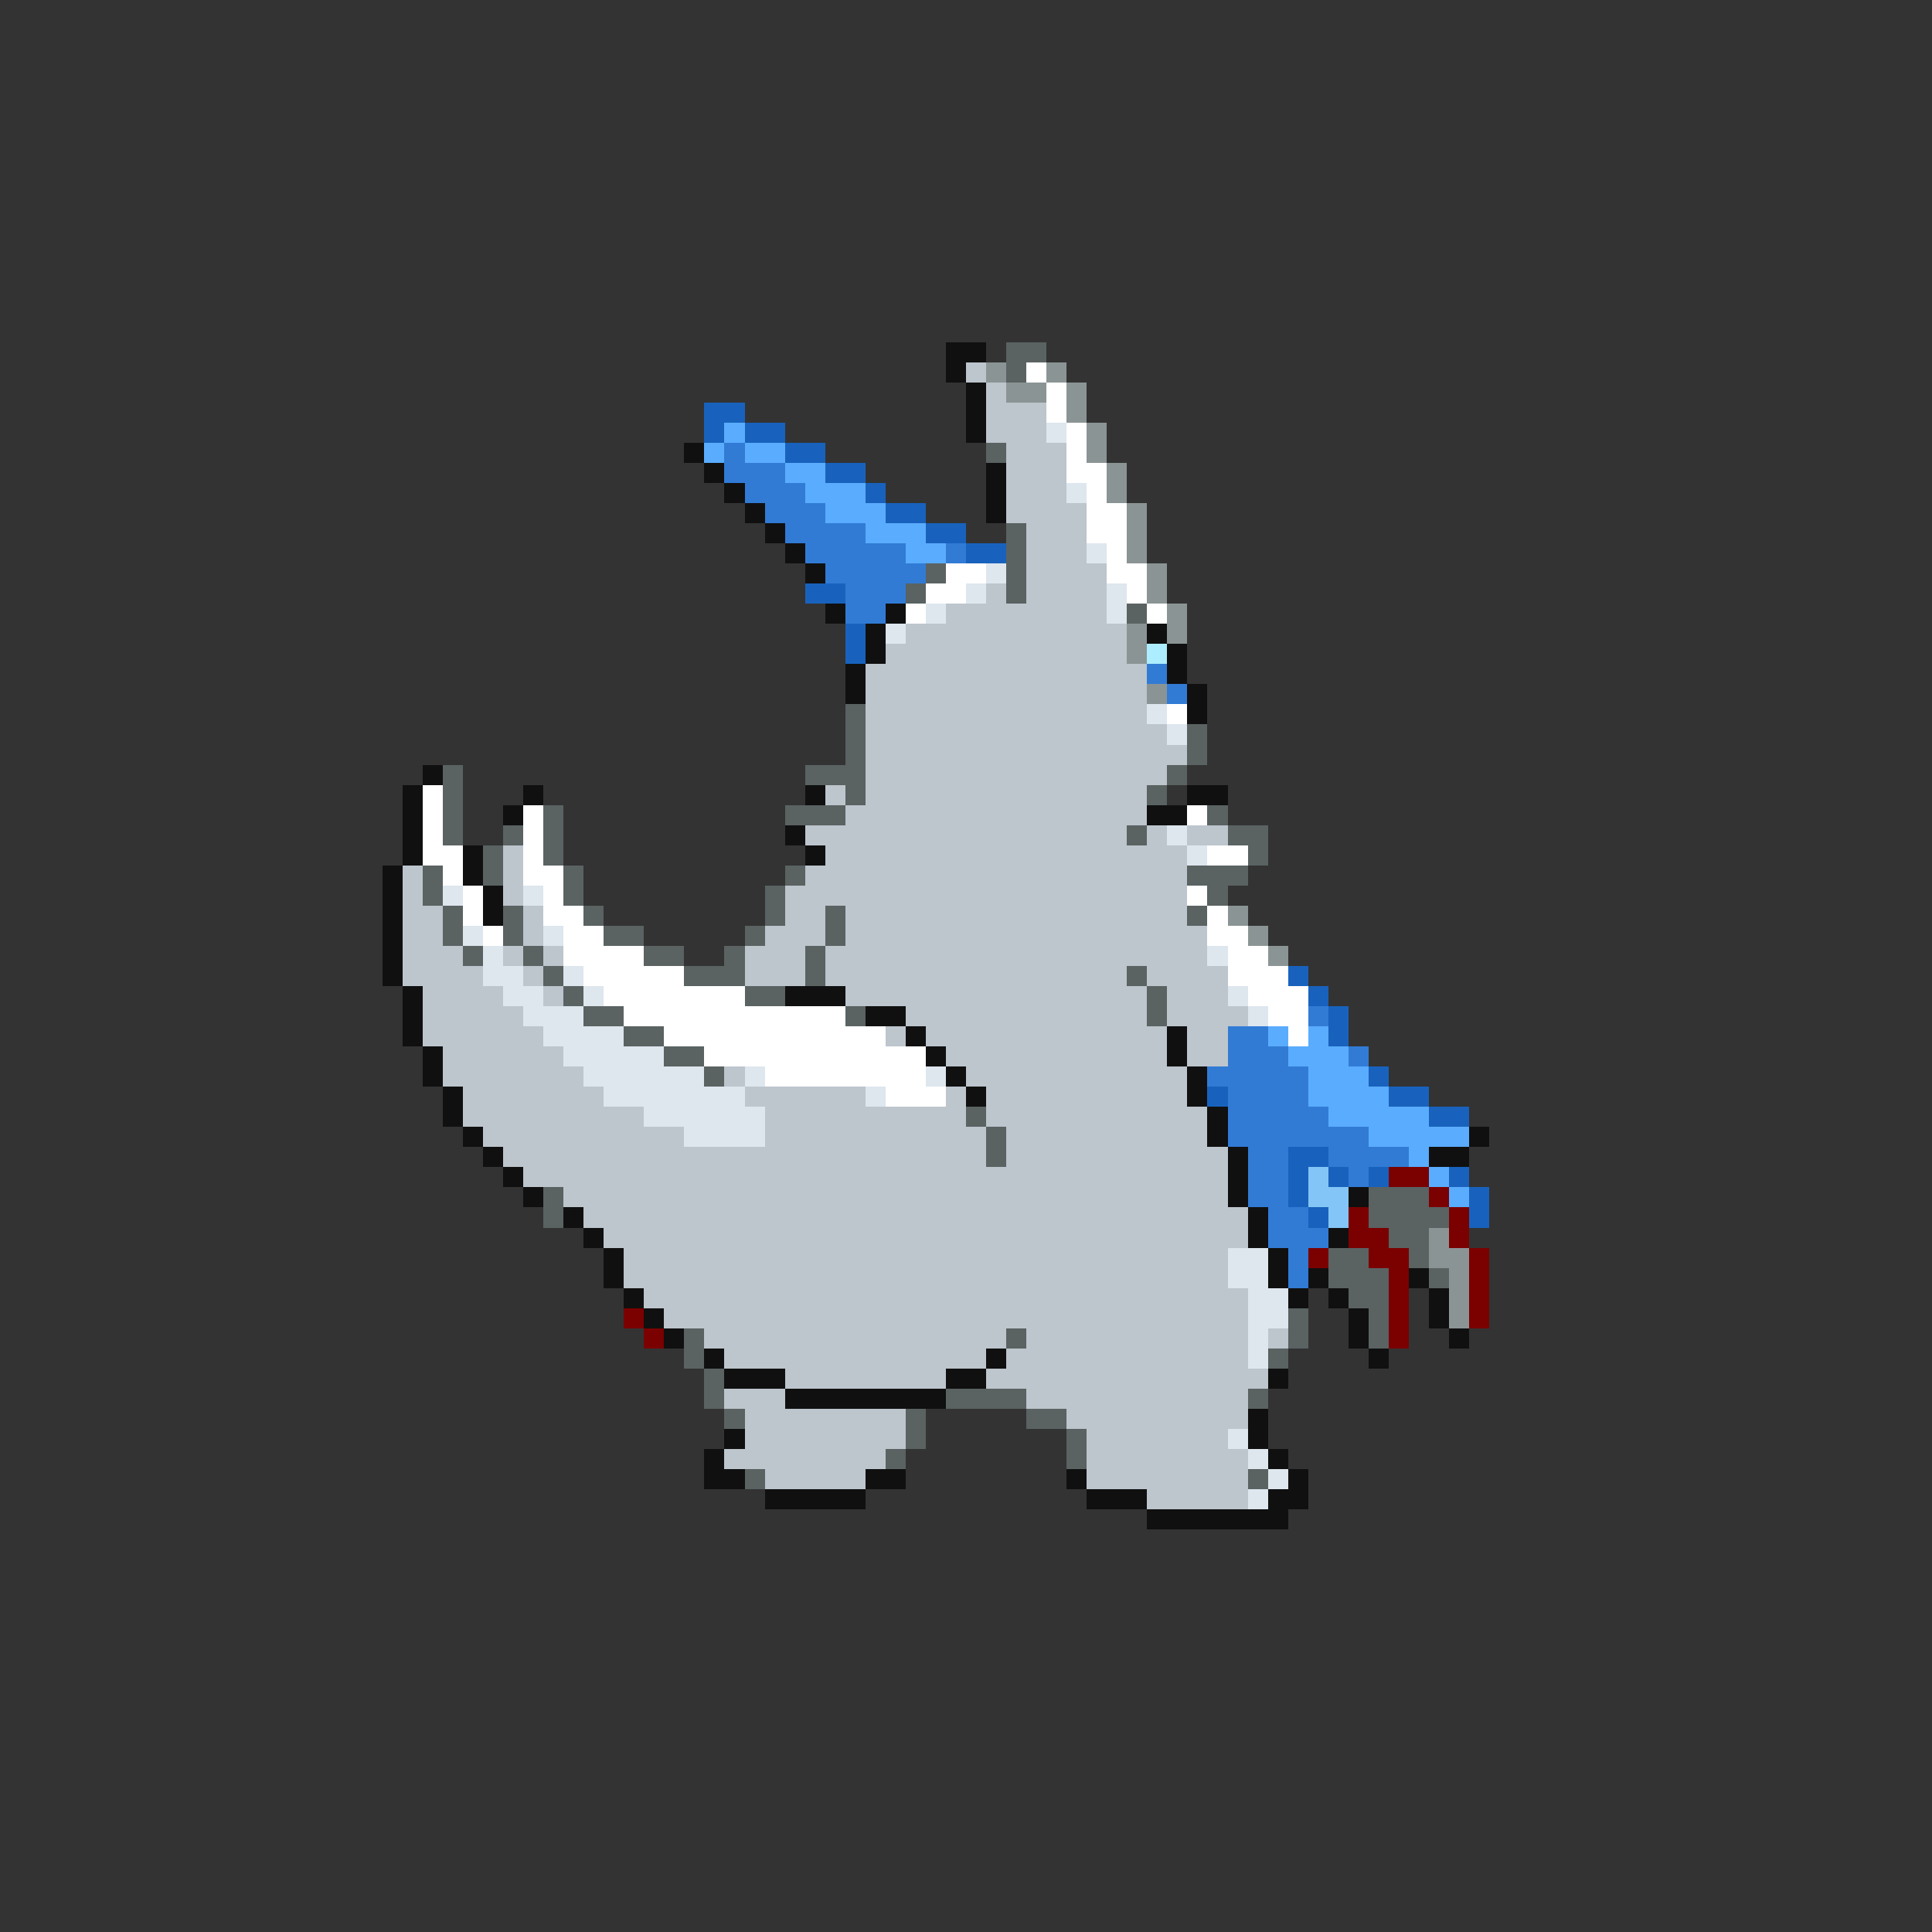 <svg xmlns="http://www.w3.org/2000/svg" viewBox="0 -0.5 96 96" shape-rendering="crispEdges">
<rect x="0" y="-0.5" width="96" height="96" fill="#333333" stroke="none"/>
<path stroke="#101010" d="M47 17h2M47 18h1M48 19h1M48 20h1M48 21h1M34 22h1M35 23h1M49 23h1M36 24h1M49 24h1M37 25h1M49 25h1M38 26h1M39 27h1M40 28h1M41 30h1M44 30h1M43 31h1M57 31h1M43 32h1M58 32h1M42 33h1M58 33h1M42 34h1M59 34h1M59 35h1M21 38h1M20 39h1M26 39h1M40 39h1M59 39h2M20 40h1M25 40h1M57 40h2M20 41h1M39 41h1M20 42h1M23 42h1M40 42h1M19 43h1M23 43h1M19 44h1M24 44h1M19 45h1M24 45h1M19 46h1M19 47h1M19 48h1M20 49h1M39 49h3M20 50h1M43 50h2M20 51h1M45 51h1M58 51h1M21 52h1M46 52h1M58 52h1M21 53h1M47 53h1M59 53h1M22 54h1M48 54h1M59 54h1M22 55h1M60 55h1M23 56h1M60 56h1M73 56h1M24 57h1M61 57h1M71 57h2M25 58h1M61 58h1M26 59h1M61 59h1M67 59h1M28 60h1M62 60h1M29 61h1M62 61h1M66 61h1M30 62h1M63 62h1M30 63h1M63 63h1M65 63h1M70 63h1M31 64h1M64 64h1M66 64h1M71 64h1M32 65h1M67 65h1M71 65h1M33 66h1M67 66h1M72 66h1M35 67h1M49 67h1M68 67h1M36 68h3M47 68h2M63 68h1M39 69h8M62 70h1M36 71h1M62 71h1M35 72h1M63 72h1M35 73h2M43 73h2M53 73h1M64 73h1M38 74h5M54 74h3M63 74h2M57 75h7" />
<path stroke="#5a6262" d="M50 17h2M50 18h1M49 22h1M50 26h1M50 27h1M46 28h1M50 28h1M45 29h1M50 29h1M56 30h1M42 35h1M42 36h1M59 36h1M42 37h1M59 37h1M22 38h1M40 38h3M58 38h1M22 39h1M42 39h1M57 39h1M22 40h1M27 40h1M39 40h3M60 40h1M22 41h1M25 41h1M27 41h1M56 41h1M61 41h2M24 42h1M27 42h1M62 42h1M21 43h1M24 43h1M28 43h1M39 43h1M59 43h3M21 44h1M28 44h1M38 44h1M60 44h1M22 45h1M25 45h1M29 45h1M38 45h1M41 45h1M59 45h1M22 46h1M25 46h1M30 46h2M37 46h1M41 46h1M23 47h1M26 47h1M32 47h2M36 47h1M40 47h1M27 48h1M34 48h3M40 48h1M56 48h1M28 49h1M37 49h2M57 49h1M29 50h2M42 50h1M57 50h1M31 51h2M33 52h2M35 53h1M48 55h1M49 56h1M49 57h1M27 59h1M68 59h3M27 60h1M68 60h4M69 61h2M66 62h2M70 62h1M66 63h3M71 63h1M67 64h2M64 65h1M68 65h1M34 66h1M50 66h1M64 66h1M68 66h1M34 67h1M63 67h1M35 68h1M35 69h1M47 69h4M62 69h1M36 70h1M45 70h1M51 70h2M45 71h1M53 71h1M44 72h1M53 72h1M37 73h1M62 73h1" />
<path stroke="#bdc5cd" d="M48 18h1M49 19h1M49 20h3M49 21h3M50 22h3M50 23h3M50 24h3M50 25h4M51 26h3M51 27h3M51 28h4M49 29h1M51 29h4M47 30h8M45 31h11M44 32h12M43 33h14M43 34h14M43 35h14M43 36h15M43 37h16M43 38h15M41 39h1M43 39h14M42 40h15M40 41h16M57 41h1M59 41h2M25 42h1M41 42h18M20 43h1M25 43h1M40 43h19M20 44h1M25 44h1M39 44h20M20 45h2M26 45h1M39 45h2M42 45h17M20 46h2M26 46h1M38 46h3M42 46h18M20 47h3M25 47h1M27 47h1M37 47h3M41 47h19M20 48h4M26 48h1M37 48h3M41 48h15M57 48h4M21 49h4M27 49h1M42 49h15M58 49h3M21 50h5M45 50h12M58 50h4M21 51h6M44 51h1M46 51h12M59 51h2M22 52h6M47 52h11M59 52h2M22 53h7M36 53h1M48 53h11M23 54h7M37 54h6M47 54h1M49 54h10M23 55h9M38 55h10M49 55h11M24 56h10M38 56h11M50 56h10M25 57h24M50 57h11M26 58h35M28 59h33M29 60h33M30 61h32M31 62h30M31 63h30M32 64h30M33 65h29M35 66h15M51 66h11M63 66h1M36 67h13M50 67h12M39 68h8M49 68h14M36 69h3M51 69h11M37 70h8M53 70h9M37 71h8M54 71h7M36 72h8M54 72h8M38 73h5M54 73h8M57 74h5" />
<path stroke="#8b9494" d="M49 18h1M52 18h1M50 19h2M53 19h1M53 20h1M54 21h1M54 22h1M55 23h1M55 24h1M56 25h1M56 26h1M56 27h1M57 28h1M57 29h1M58 30h1M56 31h1M58 31h1M56 32h1M57 34h1M61 45h1M62 46h1M63 47h1M71 61h1M71 62h2M72 63h1M72 64h1M72 65h1" />
<path stroke="#ffffff" d="M51 18h1M52 19h1M52 20h1M53 21h1M53 22h1M53 23h2M54 24h1M54 25h2M54 26h2M55 27h1M47 28h2M55 28h2M46 29h2M56 29h1M45 30h1M57 30h1M58 35h1M21 39h1M21 40h1M26 40h1M59 40h1M21 41h1M26 41h1M21 42h2M26 42h1M60 42h2M22 43h1M26 43h2M23 44h1M27 44h1M59 44h1M23 45h1M27 45h2M60 45h1M24 46h1M28 46h2M60 46h2M28 47h4M61 47h2M29 48h5M61 48h3M30 49h7M62 49h3M31 50h11M63 50h2M33 51h11M64 51h1M35 52h11M38 53h8M44 54h3" />
<path stroke="#1862bd" d="M35 20h2M35 21h1M37 21h2M39 22h2M41 23h2M43 24h1M44 25h2M46 26h2M48 27h2M40 29h2M42 31h1M42 32h1M64 48h1M65 49h1M66 50h1M66 51h1M68 53h1M60 54h1M69 54h2M71 55h2M64 57h2M64 58h1M66 58h1M68 58h1M72 58h1M64 59h1M73 59h1M65 60h1M73 60h1" />
<path stroke="#5aacff" d="M36 21h1M35 22h1M37 22h2M39 23h2M40 24h3M41 25h3M43 26h3M45 27h2M63 51h1M65 51h1M64 52h3M65 53h3M65 54h4M66 55h5M68 56h5M70 57h1M71 58h1M72 59h1" />
<path stroke="#dee6ee" d="M52 21h1M53 24h1M54 27h1M49 28h1M48 29h1M55 29h1M46 30h1M55 30h1M44 31h1M57 35h1M58 36h1M58 41h1M59 42h1M22 44h1M26 44h1M23 46h1M27 46h1M24 47h1M60 47h1M24 48h2M28 48h1M25 49h2M29 49h1M61 49h1M26 50h3M62 50h1M27 51h4M28 52h5M29 53h6M37 53h1M46 53h1M30 54h7M43 54h1M32 55h6M34 56h4M61 62h2M61 63h2M62 64h2M62 65h2M62 66h1M62 67h1M61 71h1M62 72h1M63 73h1M62 74h1" />
<path stroke="#317bd5" d="M36 22h1M36 23h3M37 24h3M38 25h3M39 26h4M40 27h5M47 27h1M41 28h5M42 29h3M42 30h2M57 33h1M58 34h1M65 50h1M61 51h2M61 52h3M67 52h1M60 53h5M61 54h4M61 55h5M61 56h7M62 57h2M66 57h4M62 58h2M67 58h1M62 59h2M63 60h2M63 61h3M64 62h1M64 63h1" />
<path stroke="#aceeff" d="M57 32h1" />
<path stroke="#83c5f6" d="M65 58h1M65 59h2M66 60h1" />
<path stroke="#7b0000" d="M69 58h2M71 59h1M67 60h1M72 60h1M67 61h2M72 61h1M65 62h1M68 62h2M73 62h1M69 63h1M73 63h1M69 64h1M73 64h1M31 65h1M69 65h1M73 65h1M32 66h1M69 66h1" />
</svg>